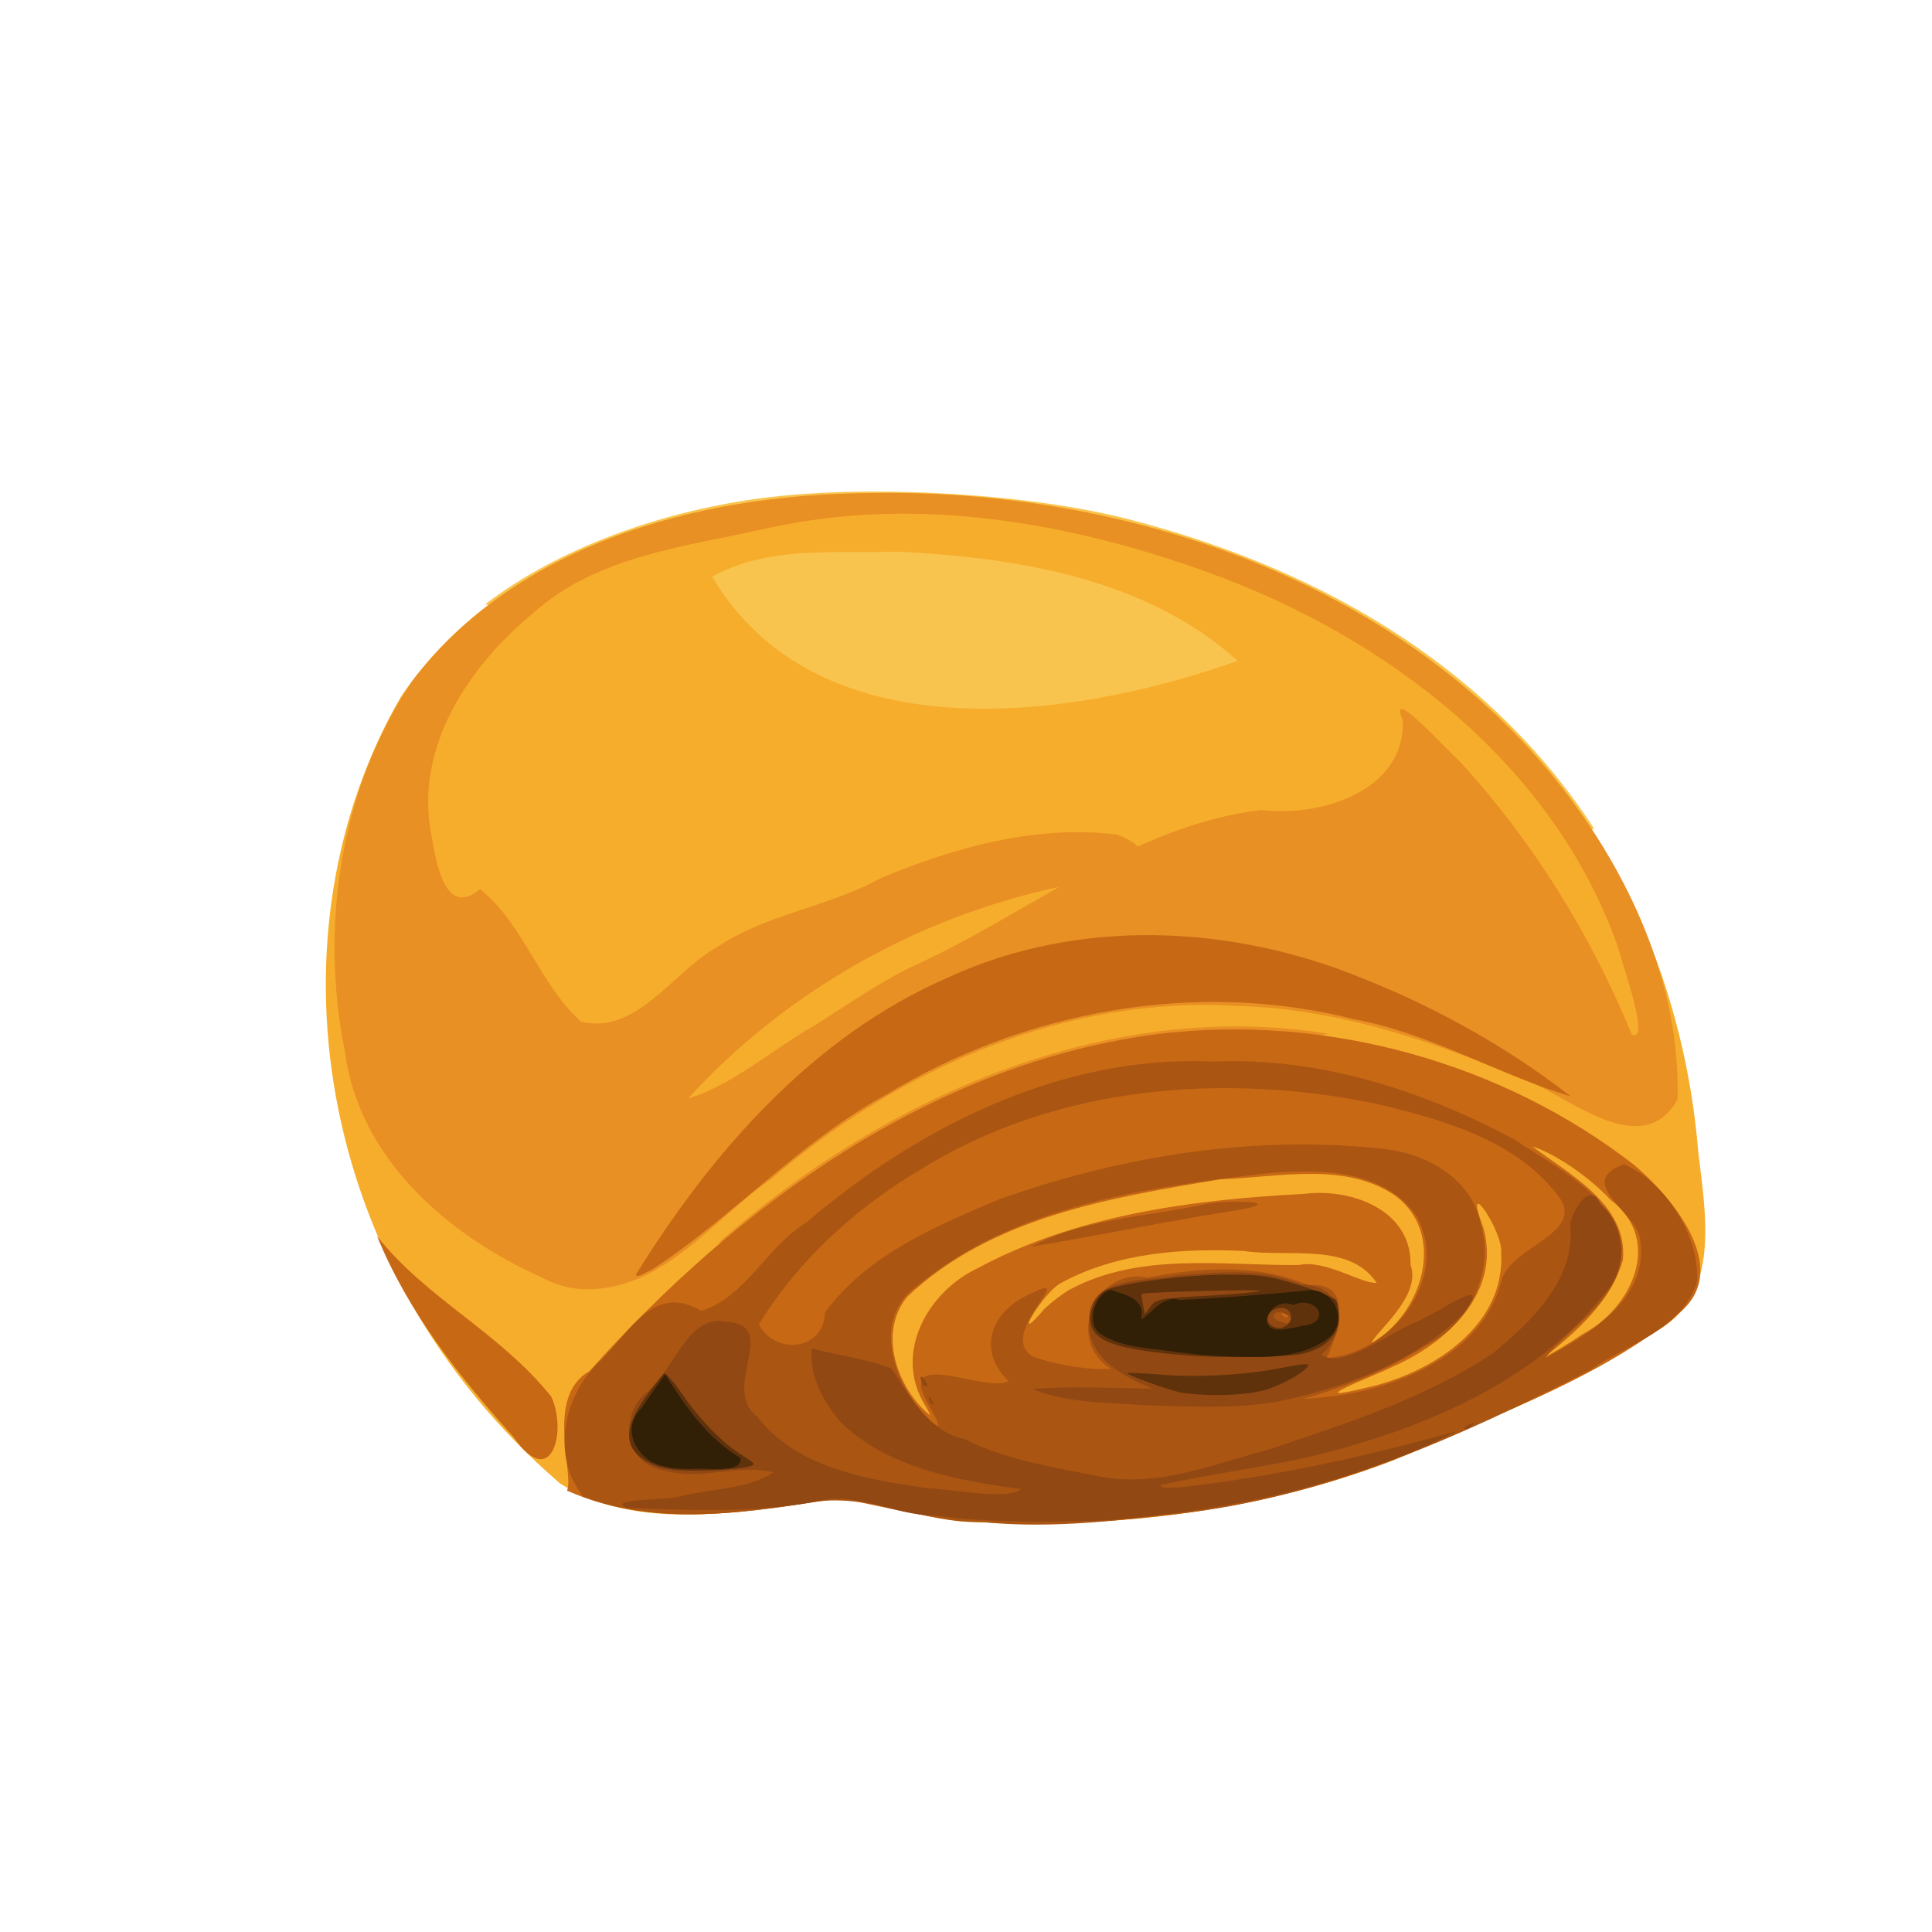 <?xml version="1.0" encoding="UTF-8" standalone="no"?>
<svg
   width="64"
   height="64"
   version="1.1"
   viewBox="0 0 16.933 16.933"
   id="svg146"
   sodipodi:docname="pain_au_chocolat.svg"
   inkscape:version="1.2 (dc2aedaf03, 2022-05-15)"
   xml:space="preserve"
   xmlns:inkscape="http://www.inkscape.org/namespaces/inkscape"
   xmlns:sodipodi="http://sodipodi.sourceforge.net/DTD/sodipodi-0.dtd"
   xmlns="http://www.w3.org/2000/svg"
   xmlns:svg="http://www.w3.org/2000/svg"><defs
     id="defs150" /><sodipodi:namedview
     id="namedview148"
     pagecolor="#ffffff"
     bordercolor="#666666"
     borderopacity="1.0"
     inkscape:pageshadow="2"
     inkscape:pageopacity="0.0"
     inkscape:pagecheckerboard="0"
     showgrid="false"
     inkscape:zoom="16"
     inkscape:cx="33.78125"
     inkscape:cy="31.9375"
     inkscape:window-width="1920"
     inkscape:window-height="1017"
     inkscape:window-x="1912"
     inkscape:window-y="-8"
     inkscape:window-maximized="1"
     inkscape:current-layer="g5857"
     inkscape:showpageshadow="0"
     inkscape:deskcolor="#d1d1d1" /><g
     transform="translate(-.631 .126)"
     id="g144"><g
       transform="translate(.089 .089)"
       id="g142"><g
         transform="translate(-.063 .947)"
         id="g140"><g
           transform="translate(-.089 -.803)"
           id="g138"><g
             transform="translate(.312 -.045)"
             id="g136"><g
               transform="translate(-.126 .063)"
               id="g134"><g
                 transform="translate(-.236 .665)"
                 id="g132"><g
                   transform="translate(-121.98 -82.268)"
                   id="g130"><g
                     transform="matrix(.133 0 0 .133 114.64 78.216)"
                     id="g128"><g
                       transform="translate(.905 5.664)"
                       id="g126"><g
                         transform="translate(-3.363 -8.745)"
                         id="g124"><g
                           id="g2243"
                           transform="matrix(1.193,0,0,1.193,-33.651,-20.118)"><g
                             id="g2622"
                             transform="translate(-3.591,-3.265)"><g
                               id="g3762"
                               transform="translate(-4.156,0.115)"><g
                                 id="g14682"
                                 transform="translate(0.923,1.154)"><g
                                   id="g14733"
                                   transform="translate(-4.244,-2.612)"><g
                                   id="g3012"
                                   transform="translate(-1.385,-4.386)"><g
                                   id="g3323"
                                   transform="translate(-1.039,-3.925)"><g
                                   id="g3881"
                                   transform="translate(2.069,0.591)"><g
                                   id="g3984"
                                   transform="translate(3.552,0.209)"><g
                                   id="g4501"
                                   transform="translate(2.09,-5.015)"><g
                                   id="g4818"
                                   transform="translate(3.134,-2.09)"><g
                                   id="g4901"
                                   transform="translate(-1.463,6.06)"><g
                                   id="g5319"
                                   transform="translate(2.069,-0.887)"><g
                                   id="g5370"
                                   transform="translate(-2.955,0.739)"><g
                                   id="g5857"
                                   transform="translate(4.728,-3.103)"><path
                                   style="fill:#f9c44e;stroke-width:0.189"
                                   d="m 108.284,88.214 c 3.935,-3.036 9.773,-5.23 15.775,-5.929 5.908,-0.687 14.371,-0.163 19.756,1.224 11.554,2.976 20.323,8.804 25.731,17.101 -14.474,3.43 -27.153,-3.686 -61.262,-12.396 z"
                                   id="path5879"
                                   sodipodi:nodetypes="csscc" /><path
                                   style="fill:#f7ad2c;stroke-width:0.189"
                                   d="m 135.684,138.913 c -3.451,0.034 -6.765,-1.892 -10.191,-0.972 -4.305,0.574 -9.232,1.265 -13.076,-1.168 -13.843,-11.942 -16.24,-30.586 -8.792,-43.443 5.093,-7.562 14.566,-10.718 23.31,-11.149 13.618,-0.889 28.086,3.149 37.971,12.862 6.189,6.208 9.679,14.728 10.385,23.405 0.393,3.391 1.294,8.025 -2.374,9.934 -4.409,3.091 -9.549,4.903 -14.429,7.1 -7.242,2.766 -15.083,3.776 -22.804,3.432 z m 14.16,-47.582 c -5.034,-4.538 -12.139,-5.696 -18.689,-6.026 -3.44,0.109 -7.209,-0.351 -10.331,1.379 5.764,9.752 19.681,7.987 29.02,4.647 z"
                                   id="path5873"
                                   sodipodi:nodetypes="ssccssccsscscc" /><path
                                   style="fill:#e89023;stroke-width:0.189"
                                   d="m 121.154,123.491 c 9.096,-8.008 21.406,-13.542 33.711,-11.559 -6.32,1.454 -12.329,4.052 -18.454,6.167 -5.086,1.783 -10.088,3.907 -15.258,5.392 z m -18.989,-0.979 c -2.835,-7.986 -5.669,-15.973 -8.504,-23.959 2.835,7.986 5.669,15.973 8.504,23.959 z m 9.292,2.905 c -5.195,-2.316 -10.153,-6.557 -10.92,-12.51 -1.408,-6.918 -0.252,-14.556 3.712,-20.455 5.773,-7.566 15.769,-10.256 24.898,-10.377 14.535,-0.343 30.057,4.893 39.045,16.821 3.571,4.781 6.11,10.605 5.957,16.661 -1.817,3.249 -5.474,0.297 -7.784,-0.79 -5.27,-2.257 -10.807,-4.247 -16.622,-4.369 -9.418,-0.564 -18.553,3.457 -25.598,9.514 -3.308,2.276 -6.108,6.34 -10.542,6.128 -0.749,-0.051 -1.488,-0.259 -2.145,-0.623 z m 20.226,-17.112 c 6.492,-2.876 12.219,-7.845 19.458,-8.731 3.231,0.403 7.946,-1.006 7.834,-4.94 -0.928,-2.109 2.393,1.595 3.185,2.297 4.009,4.397 7.209,9.537 9.455,15.038 1.055,0.527 -0.48,-3.774 -0.771,-4.856 -3.555,-10.073 -12.735,-17.066 -22.501,-20.618 -7.783,-2.839 -16.339,-4.315 -24.533,-2.469 -4.457,1 -9.329,1.493 -12.881,4.677 -3.579,2.945 -6.598,7.475 -5.602,12.315 0.271,1.715 0.842,4.496 2.67,2.92 2.411,1.931 3.273,5.248 5.581,7.326 3.077,0.754 5.084,-2.776 7.526,-4.122 2.739,-1.844 6.168,-2.208 9.048,-3.812 4.075,-1.702 8.594,-2.953 13.036,-2.399 2.965,1.12 1.205,3.117 -1.211,2.526 -8.556,1.341 -16.657,5.661 -22.487,12.054 2.381,-0.698 4.658,-2.7 6.937,-4.005 1.737,-1.089 3.424,-2.273 5.255,-3.201 z"
                                   id="path5871"
                                   sodipodi:nodetypes="ccccccsssscssscccscsssscssccsscc" /><path
                                   style="fill:#c76814;stroke-width:0.189"
                                   d="m 135.684,138.913 c -2.651,-0.139 -5.253,-0.827 -7.824,-1.331 -4.955,0.788 -10.32,1.712 -15.056,-0.413 0.427,-0.903 -1.237,-5.198 1.234,-6.593 8.223,-9.185 18.983,-17.056 31.502,-18.639 9.226,-1.101 18.91,1.561 26.244,7.269 2.05,1.758 5.3,5.593 2.594,8.033 -4.252,3.572 -9.608,5.438 -14.61,7.703 -7.562,3.226 -15.914,4.307 -24.084,3.97 z m -3.127,-6.501 c -1.717,-2.829 0.154,-6.196 2.879,-7.501 5.511,-2.978 11.924,-3.815 18.099,-4.133 2.562,-0.33 5.926,0.872 5.865,3.922 0.639,1.746 -2.021,3.776 -2.145,4.309 2.736,-1.548 4.172,-5.916 1.352,-8.095 -2.8,-1.952 -6.498,-1.041 -9.686,-0.945 -6.065,1.01 -12.689,2.092 -17.322,6.493 -1.637,1.994 -0.564,5.057 1.256,6.548 l -0.051,-0.161 -0.246,-0.436 z m 24.779,-1.017 c 3.417,-0.86 7.293,-3.392 7.071,-7.364 0.102,-1.224 -2.167,-4.51 -0.998,-1.42 1.053,3.61 -2.024,6.419 -5.008,7.72 -1.144,0.566 -5.183,2.066 -1.494,1.166 l 0.429,-0.101 z m 11.535,-2.853 c 2.774,-1.432 4.508,-5.24 1.567,-7.44 -1.124,-1.231 -3.046,-2.554 -4.326,-2.951 2.1,1.566 5.311,3.251 5.018,6.283 -0.675,2.322 -2.598,3.992 -4.434,5.439 0.741,-0.417 1.48,-0.838 2.175,-1.33 z m -28.309,-2.47 c 3.889,-2.093 8.432,-1.329 12.661,-1.363 1.457,-0.328 3.497,1.063 4.303,0.98 -1.523,-2.265 -4.912,-1.389 -7.313,-1.755 -3.412,-0.164 -7.041,0.096 -10.087,1.749 -1.03,0.493 -2.906,3.77 -0.954,1.45 0.43,-0.394 0.887,-0.764 1.39,-1.061 z m -30.697,8.154 c -3.003,-3.332 -5.848,-6.932 -7.555,-11.119 2.686,3.434 6.746,5.289 9.618,8.86 0.901,1.864 0.042,5.301 -2.063,2.259 z m 6.733,-8.969 c 4.216,-6.798 9.784,-13.188 17.258,-16.431 7.22,-3.331 15.725,-2.926 22.982,0.085 4.072,1.622 7.945,3.792 11.407,6.48 -4.04,-1.216 -7.727,-3.47 -11.92,-4.251 -8.75,-2.224 -18.225,-0.498 -25.9,4.164 -4.794,2.609 -8.464,6.771 -13.013,9.716 -0.174,0.004 -0.668,0.439 -0.814,0.236 z"
                                   id="path5867"
                                   sodipodi:nodetypes="cscssscscsssssssccccsccssssccssccccssssscsscscccscsscc" /><path
                                   style="fill:#ab5513;stroke-width:0.189"
                                   d="m 135.684,138.901 c -3.095,0.087 -6.064,-1.547 -9.114,-1.121 -4.235,0.654 -8.729,1.282 -12.851,-0.269 -1.858,-2.256 -1.083,-5.753 1.014,-7.588 1.654,-1.715 2.949,-4.185 5.482,-2.683 2.417,-0.715 3.633,-3.56 5.822,-4.89 6.211,-5.305 14.112,-9.261 22.457,-8.882 5.855,-0.253 11.594,1.595 16.702,4.338 2.231,1.526 5.396,2.983 5.879,5.906 0.054,2.832 -2.701,4.29 -4.284,6.168 2.393,-1.303 5.722,-3.231 5.306,-6.42 0.019,-1.592 -3.76,-3.284 -0.912,-4.317 2.28,0.955 4.192,3.966 4.042,6.474 -0.799,2.706 -3.85,3.435 -5.924,4.898 -7.399,3.819 -15.229,7.296 -23.624,8.016 -3.312,0.402 -6.664,0.71 -9.996,0.37 z m -2.986,-6.61 c -1.675,-3.069 3.304,-0.473 4.492,-1.174 -1.797,-1.719 -0.925,-3.912 1.212,-4.816 2.827,-1.414 -1.972,2.219 0.148,3.468 1.271,0.456 3.083,0.756 4.292,0.673 -2.532,-1.568 -0.885,-5.617 2.017,-5.049 2.935,-0.543 6.099,-0.781 8.905,0.434 2.989,-0.296 1.144,3.709 1.003,4.021 3.576,-0.276 6.817,-4.347 4.995,-7.793 -1.813,-2.702 -5.539,-2.672 -8.443,-2.398 -6.662,0.787 -13.807,1.782 -19.156,6.186 -2.631,1.854 -1.28,5.511 0.614,7.364 1.157,1.111 0.07,-0.592 -0.079,-0.916 z m 5.728,-8.594 c 2.938,-1.535 6.359,-1.648 9.552,-2.331 0.934,-0.257 4.694,-0.218 2.064,0.278 -3.888,0.596 -7.734,1.419 -11.617,2.053 z m 19.644,7.599 c 2.798,-0.905 5.645,-2.734 6.363,-5.767 0.562,-1.901 4.808,-2.61 3.058,-4.725 -2.363,-3.037 -6.329,-4.117 -9.906,-4.986 -8.387,-1.748 -17.606,-1.051 -25.039,3.485 -3.658,2.142 -6.921,5.06 -9.147,8.692 0.938,1.741 3.618,1.407 3.653,-0.661 2.341,-3.203 6.178,-4.809 9.724,-6.292 6.782,-2.391 14.115,-3.555 21.288,-2.73 2.341,0.294 4.752,1.685 5.224,4.171 0.757,2.625 -0.624,5.488 -3.053,6.676 -2.082,1.336 -4.396,2.282 -6.775,2.942 1.56,-0.083 3.128,-0.297 4.611,-0.805 z m -5.536,-4.063 c -0.759,0.041 0.442,0.807 0,0 z"
                                   id="path5865"
                                   sodipodi:nodetypes="cscsscssscsssscssssssscscsscscssccsscssssccscscssssssscccsssssssssscsssccccssssscsssssscssssssccssssss" /><path
                                   style="fill:#914812;stroke-width:0.189"
                                   d="m 132.942,138.538 c -2.029,-0.045 -3.947,-1.2 -5.956,-0.857 -3.575,0.755 -7.27,0.569 -10.897,0.444 -1.137,-0.554 2.361,-0.384 3.076,-0.674 1.639,-0.375 3.758,-0.394 5.039,-1.293 -1.925,-0.483 -3.99,0.476 -5.949,-0.089 -2.31,-0.314 -2.652,-3.087 -0.948,-4.425 1.385,-1.136 2.186,-4.18 4.189,-3.82 3.23,0.164 -0.277,3.651 1.812,5.258 2.197,2.846 6.045,3.467 9.398,3.954 1.551,0.057 4.409,0.682 5.196,0.048 -3.485,-0.47 -7.294,-1.132 -9.937,-3.65 -0.991,-1.126 -1.78,-2.573 -1.642,-4.115 1.458,0.384 3.02,0.563 4.401,1.102 1.045,1.553 2.025,3.465 4.001,3.886 2.352,1.198 5.057,1.585 7.632,2.104 3.165,0.576 6.252,-0.736 9.264,-1.529 4.226,-1.418 8.568,-2.803 12.307,-5.289 2.15,-1.765 4.592,-4.063 4.292,-7.116 0.082,-0.726 1.101,-2.467 1.666,-1.147 1.359,1.195 1.529,3.315 0.411,4.731 -3.419,4.462 -8.72,7.043 -14.015,8.579 -3.482,1.1 -7.144,1.414 -10.683,2.227 -0.081,0.385 2.824,-0.116 3.778,-0.229 4.267,-0.633 8.49,-1.605 12.63,-2.77 -6.06,3.022 -12.87,4.467 -19.619,4.949 -3.146,0.118 -6.319,0.111 -9.447,-0.282 z m 29.499,-4.927 c 1.221,-0.612 -0.363,0.581 0,0 z m -17.775,-1.161 c -2.045,-0.162 -4.217,-0.095 -6.127,-0.889 2.19,-0.194 4.401,-0.029 6.6,-0.032 -1.603,-0.653 -3.58,-1.678 -3.498,-3.688 -0.077,-2.58 3.089,-2.192 4.836,-2.562 2.298,-0.157 4.693,-0.448 6.871,0.501 2.381,-0.015 2.72,2.508 1.13,3.883 1.136,0.855 3.768,-1.249 5.316,-1.848 1.005,-0.384 4.396,-2.833 2.464,-0.367 -2.757,2.692 -6.571,4.044 -10.277,4.823 -2.415,0.406 -4.879,0.244 -7.314,0.18 z m 8.095,-4.842 c -0.77,-0.731 -1.495,0.1 -0.281,0.296 0.182,0.136 0.368,-0.137 0.281,-0.296 z m -19.921,4.668 c -0.2,-0.868 0.549,0.645 0,0 z m -0.37,-0.933 c -0.528,-1.227 0.736,0.389 0,0 z"
                                   id="path5863"
                                   sodipodi:nodetypes="cscsccssssscscscssscscsssccsscccssssccsscssccssssssscccssscssssssssssscscscccscccsccscc" /><path
                                   style="fill:#5f320c;stroke-width:0.189"
                                   d="m 117.499,135.703 c -1.549,-0.703 -1.668,-1.856 -0.38,-3.662 0.49,-0.686 0.961,-1.292 1.048,-1.345 0.087,-0.053 0.556,0.487 1.044,1.2 0.944,1.382 2.277,2.732 3.284,3.325 0.338,0.199 0.615,0.417 0.615,0.485 0,0.19 -1.593,0.364 -3.288,0.359 -1.094,-0.003 -1.76,-0.107 -2.322,-0.362 z m 29.342,-3.927 c -0.599,-0.08 -3.183,-1.003 -3.084,-1.101 0.032,-0.032 0.939,0.012 2.017,0.097 2.069,0.163 4.821,-0.014 6.787,-0.436 0.65,-0.14 1.182,-0.189 1.182,-0.11 0,0.266 -1.133,0.955 -2.174,1.32 -0.988,0.347 -3.09,0.449 -4.728,0.23 z m 0.189,-2.075 c -3.829,-0.325 -5.069,-0.737 -5.293,-1.756 -0.149,-0.679 0.326,-1.663 0.911,-1.885 1.019,-0.387 4.374,-0.812 6.463,-0.818 2.018,-0.006 2.477,0.058 4.143,0.579 1.031,0.322 1.944,0.696 2.03,0.831 0.086,0.135 0.157,0.556 0.159,0.935 0.004,0.992 -0.763,1.753 -2.045,2.028 -0.909,0.195 -4.511,0.243 -6.367,0.086 z m 5.767,-2.128 c 0,-0.444 -0.484,-0.639 -0.959,-0.384 -0.452,0.242 -0.47,0.671 -0.038,0.913 0.426,0.238 0.998,-0.064 0.998,-0.528 z m -4.636,-1.167 c 1.534,-0.083 2.843,-0.208 2.909,-0.277 0.095,-0.099 -6.413,0.075 -6.529,0.174 -0.017,0.014 0.017,0.272 0.074,0.572 l 0.105,0.546 0.326,-0.432 c 0.303,-0.402 0.521,-0.443 3.115,-0.583 z"
                                   id="path5861" /><path
                                   style="fill:#311f06;stroke-width:0.189"
                                   d="m 118.193,135.826 c -1.479,-0.24 -2.478,-2.045 -1.275,-3.206 0.424,-0.631 0.87,-1.249 1.305,-1.873 1.119,1.763 2.337,3.545 4.173,4.626 0.084,0.901 -2.001,0.5 -2.83,0.606 -0.459,-0.021 -0.928,-0.025 -1.373,-0.153 z m 28.364,-6.297 c -1.448,-0.256 -3.07,-0.194 -4.328,-1.045 -0.805,-0.653 -0.197,-2.226 0.605,-2.398 0.802,0.265 1.959,0.478 1.668,1.611 0.336,0.008 1.176,-1.409 2.141,-1.057 2.294,-0.105 4.584,-0.289 6.867,-0.505 1.591,-0.338 2.599,1.662 1.287,2.661 -1.692,1.215 -3.933,0.993 -5.909,0.948 -0.779,-0.047 -1.556,-0.122 -2.33,-0.214 z m 6.902,-1.469 c 1.663,-0.166 0.734,-1.724 -0.542,-1.143 -1.244,-0.545 -2.21,1.524 -0.585,1.356 0.379,-0.053 0.754,-0.128 1.127,-0.213 z"
                                   id="path5859" /></g></g></g></g></g></g></g></g></g></g></g></g></g></g></g></g></g></g></g></g></g></g></g></g></g></g></svg>
